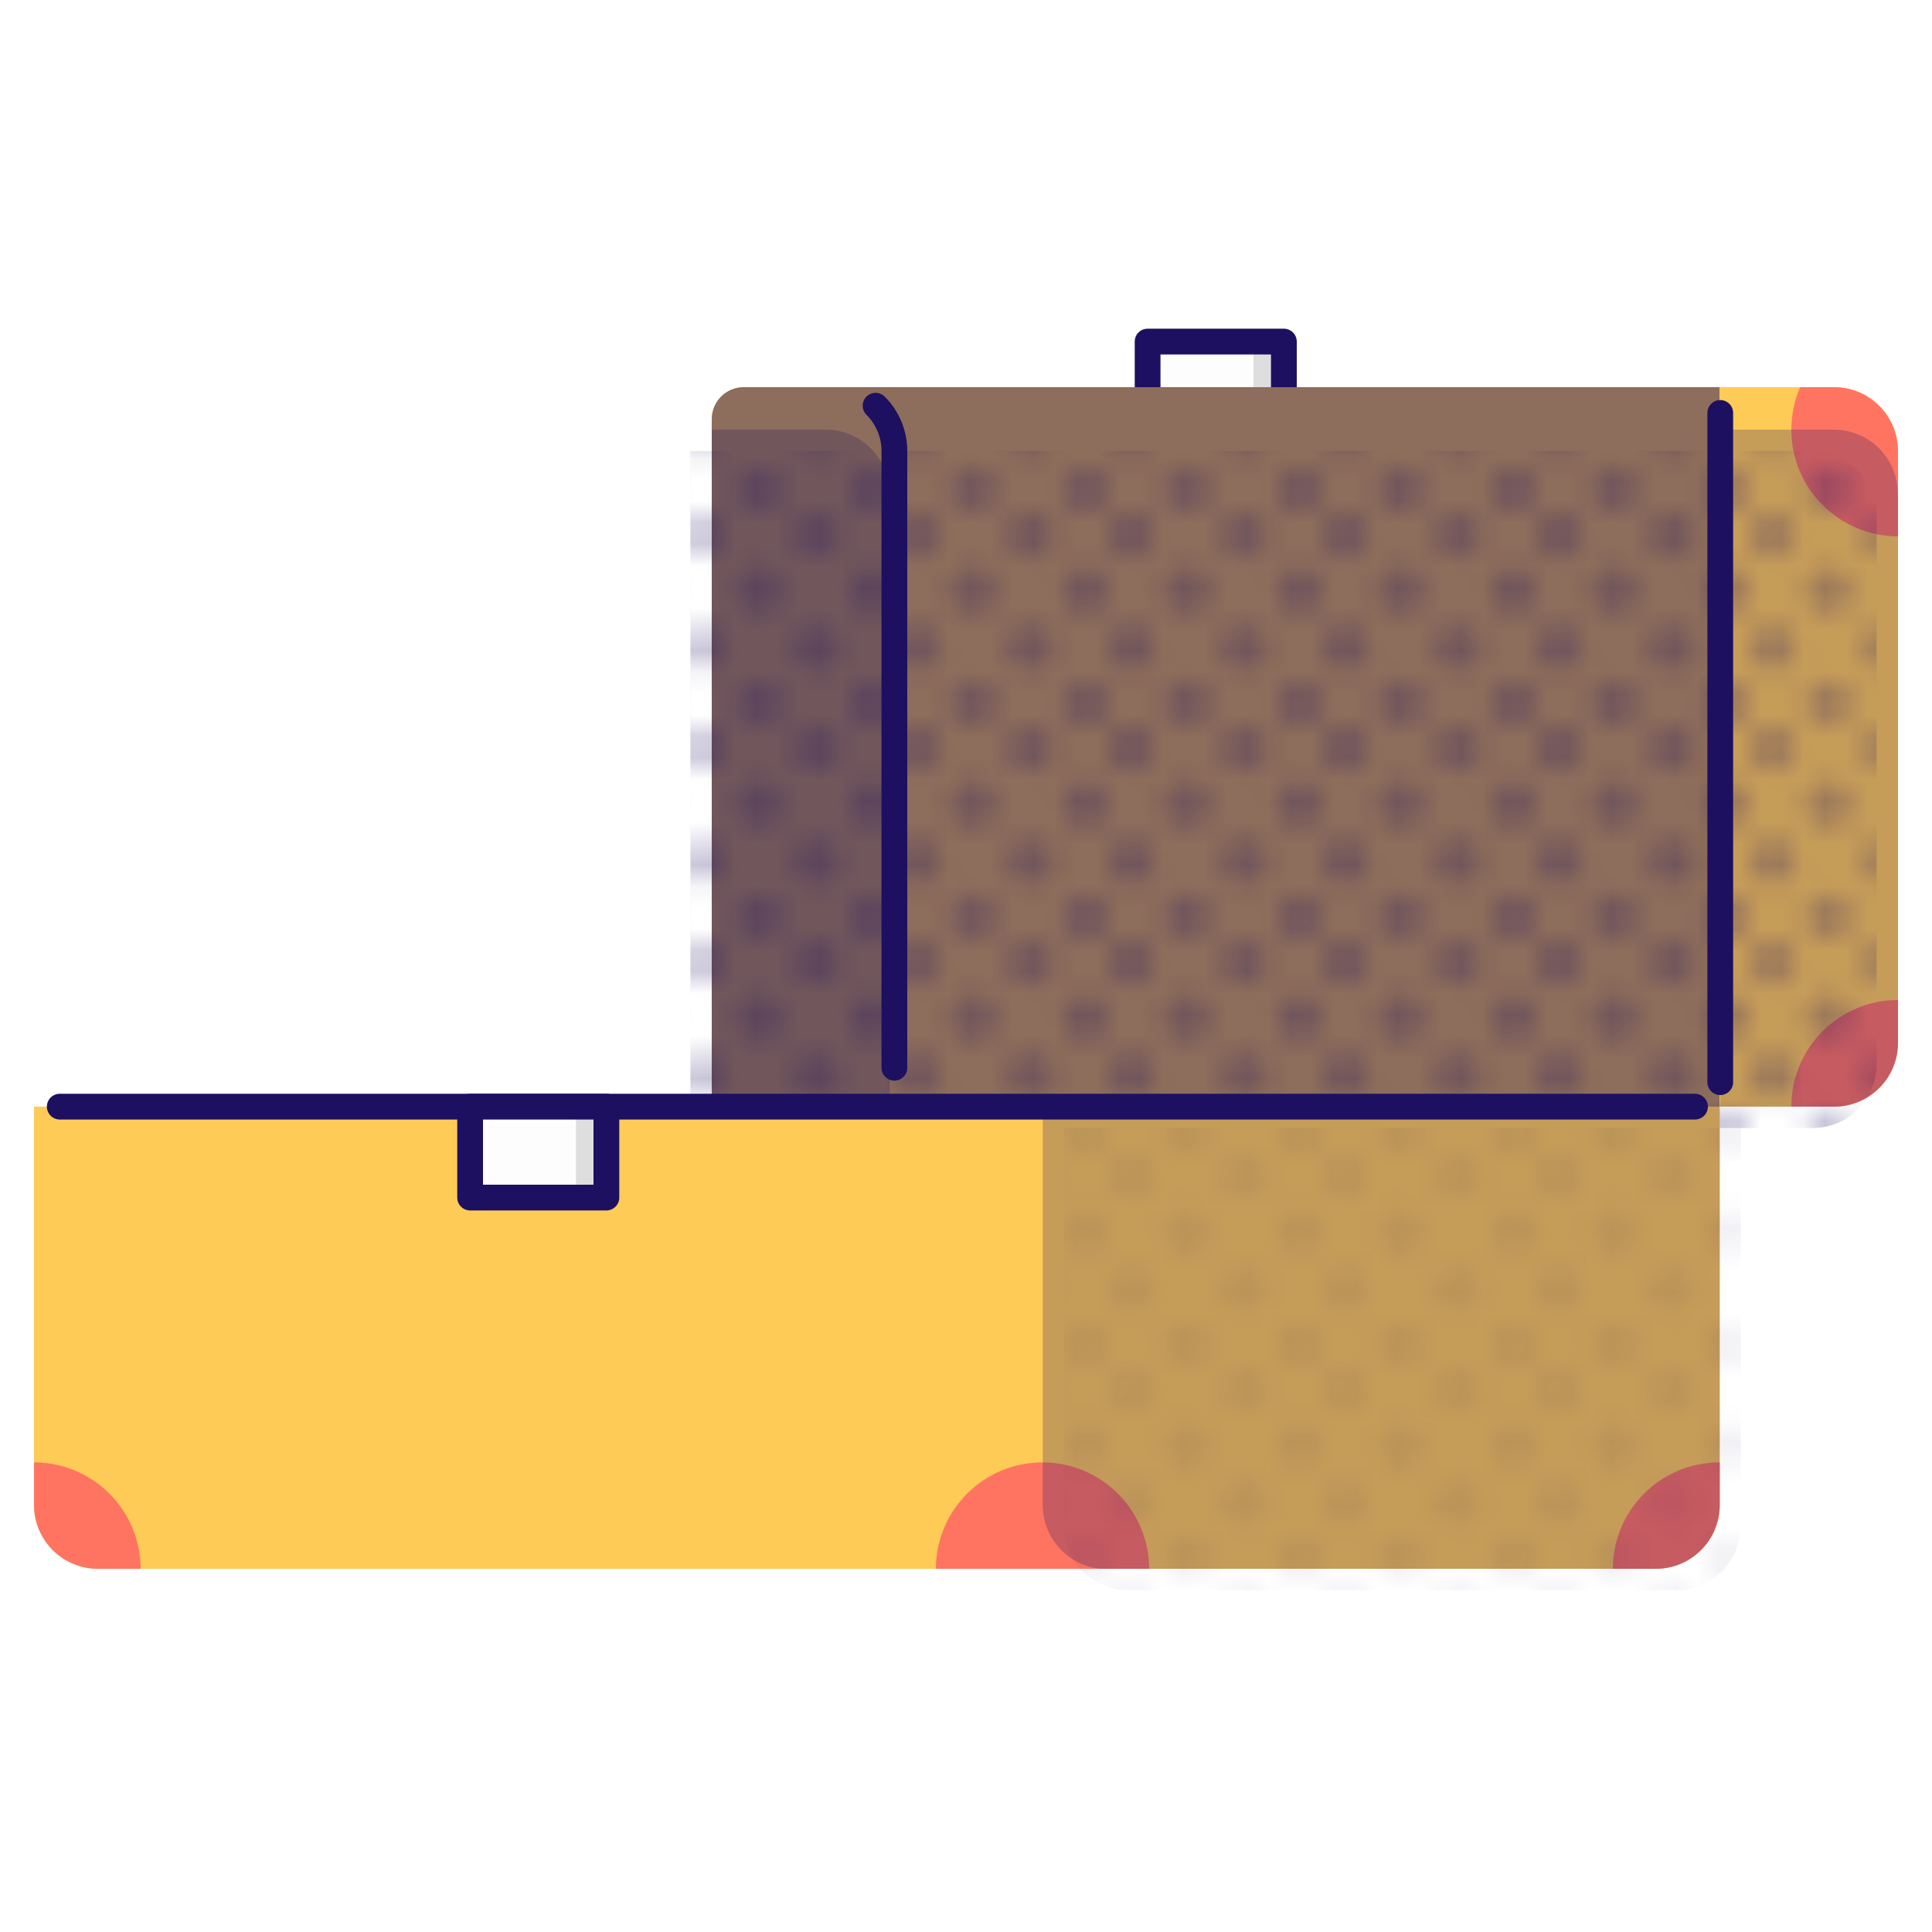 <?xml version="1.0" encoding="UTF-8"?><svg xmlns="http://www.w3.org/2000/svg" xmlns:xlink="http://www.w3.org/1999/xlink" viewBox="0 0 75 75"><defs><style>.cls-1{fill:#ffcb57;}.cls-2,.cls-3,.cls-4{fill:#1d1061;}.cls-5,.cls-6{fill:none;}.cls-7{clip-path:url(#clippath-1);}.cls-8{isolation:isolate;}.cls-6{stroke:#1d1061;stroke-linecap:round;stroke-linejoin:round;}.cls-9{fill:#ff7461;}.cls-3,.cls-10{opacity:.25;}.cls-3,.cls-4{mix-blend-mode:multiply;}.cls-11{fill:#dedede;}.cls-10{fill:url(#_40_10_ppp);mix-blend-mode:overlay;}.cls-4{opacity:.5;}.cls-12{clip-path:url(#clippath);}.cls-13{fill:#fdfdfd;}</style><clipPath id="clippath"><path class="cls-5" d="M39.17,5.97h22.97c1.37,0,2.48,1.11,2.48,2.48v43.57h-26.69c-.69,0-1.24-.56-1.24-1.24V8.45c0-1.37,1.11-2.48,2.48-2.48Z" transform="translate(79.65 -21.66) rotate(90)"/></clipPath><pattern id="_40_10_ppp" x="0" y="0" width="10" height="10" patternTransform="translate(-1309.86 -1349.62) scale(.83)" patternUnits="userSpaceOnUse" viewBox="0 0 10 10"><rect class="cls-5" width="10" height="10"/><circle class="cls-2" cx="8.95" cy="8.95" r="1.05"/><circle class="cls-2" cx="3.68" cy="8.95" r="1.05"/><path class="cls-2" d="M8.95,4.74c.58,0,1.05-.47,1.05-1.05s-.47-1.05-1.05-1.05-1.05.47-1.05,1.05.47,1.05,1.05,1.05Z"/><path class="cls-2" d="M3.68,4.74c.58,0,1.05-.47,1.05-1.05s-.47-1.05-1.05-1.05-1.05.47-1.05,1.05.47,1.05,1.05,1.05Z"/><path class="cls-2" d="M1.05,7.37c.58,0,1.05-.47,1.05-1.05s-.47-1.05-1.05-1.05S0,5.73,0,6.32s.47,1.05,1.05,1.05Z"/><circle class="cls-2" cx="6.32" cy="6.32" r="1.05"/><path class="cls-2" d="M1.05,2.11c.58,0,1.05-.47,1.05-1.05S1.63,0,1.05,0,0,.47,0,1.05s.47,1.05,1.05,1.05Z"/><circle class="cls-2" cx="6.32" cy="1.05" r="1.05"/></pattern><clipPath id="clippath-1"><path class="cls-5" d="M1.32,42.96h65.44v15.46c0,1.37-1.11,2.48-2.48,2.48H3.8c-1.37,0-2.48-1.11-2.48-2.48v-15.46h0Z"/></clipPath></defs><g class="cls-8"><g id="Calque_1"><rect class="cls-13" x="44.55" y="13.26" width="5.29" height="3.53"/><rect class="cls-11" x="48.66" y="13.26" width="1.18" height="3.53"/><rect class="cls-6" x="44.55" y="13.26" width="5.29" height="3.53"/><path class="cls-1" d="M39.17,5.97h22.97c1.37,0,2.48,1.11,2.48,2.48v43.57h-26.69c-.69,0-1.24-.56-1.24-1.24V8.45c0-1.37,1.11-2.48,2.48-2.48Z" transform="translate(79.65 -21.66) rotate(90)"/><g class="cls-12"><path class="cls-4" d="M66.75,42.96V15.03H28.87c-.64,0-1.24.49-1.24,1.24,0,1.7,0,26.69,0,26.69h39.12Z"/><circle class="cls-9" cx="73.68" cy="42.96" r="4.14"/><circle class="cls-9" cx="73.68" cy="16.68" r="4.14"/><path class="cls-3" d="M58.69,27.26h25.57v6.91h-28.06v-4.42c0-1.37,1.11-2.48,2.48-2.48Z" transform="translate(100.94 -39.52) rotate(90)"/><path class="cls-3" d="M19.54,27.26h25.57v6.91h-28.06v-4.42c0-1.37,1.11-2.48,2.48-2.48Z" transform="translate(61.8 -.37) rotate(90)"/></g><path class="cls-10" d="M70.37,17.51H26.8v26.28h43.57c1.37,0,2.48-1.11,2.48-2.48v-21.31c0-1.37-1.11-2.48-2.48-2.48Z"/><line class="cls-6" x1="66.78" y1="16.03" x2="66.78" y2="42.01"/><path class="cls-6" d="M33.99,15.75c.45.45.73,1.07.73,1.76v23.94"/><path class="cls-1" d="M1.32,42.96h65.44v15.46c0,1.37-1.11,2.48-2.48,2.48H3.8c-1.37,0-2.48-1.11-2.48-2.48v-15.46h0Z"/><line class="cls-6" x1="2.32" y1="42.96" x2="65.8" y2="42.96"/><g class="cls-7"><circle class="cls-9" cx="66.75" cy="60.91" r="4.14"/><circle class="cls-9" cx="1.32" cy="60.91" r="4.14"/><circle class="cls-9" cx="40.47" cy="60.91" r="4.14"/><path class="cls-3" d="M42.96,36.06h25.57v24.85h-25.57c-1.37,0-2.48-1.11-2.48-2.48v-19.88c0-1.37,1.11-2.48,2.48-2.48Z"/></g><rect class="cls-13" x="18.25" y="42.96" width="5.29" height="3.53"/><rect class="cls-11" x="22.36" y="42.96" width="1.18" height="3.53"/><rect class="cls-6" x="18.25" y="42.96" width="5.29" height="3.53"/><path class="cls-10" d="M67.58,59.25v-15.46h-26.28v15.46c0,1.37,1.11,2.48,2.48,2.48h21.31c1.37,0,2.48-1.11,2.48-2.48Z"/></g></g></svg>